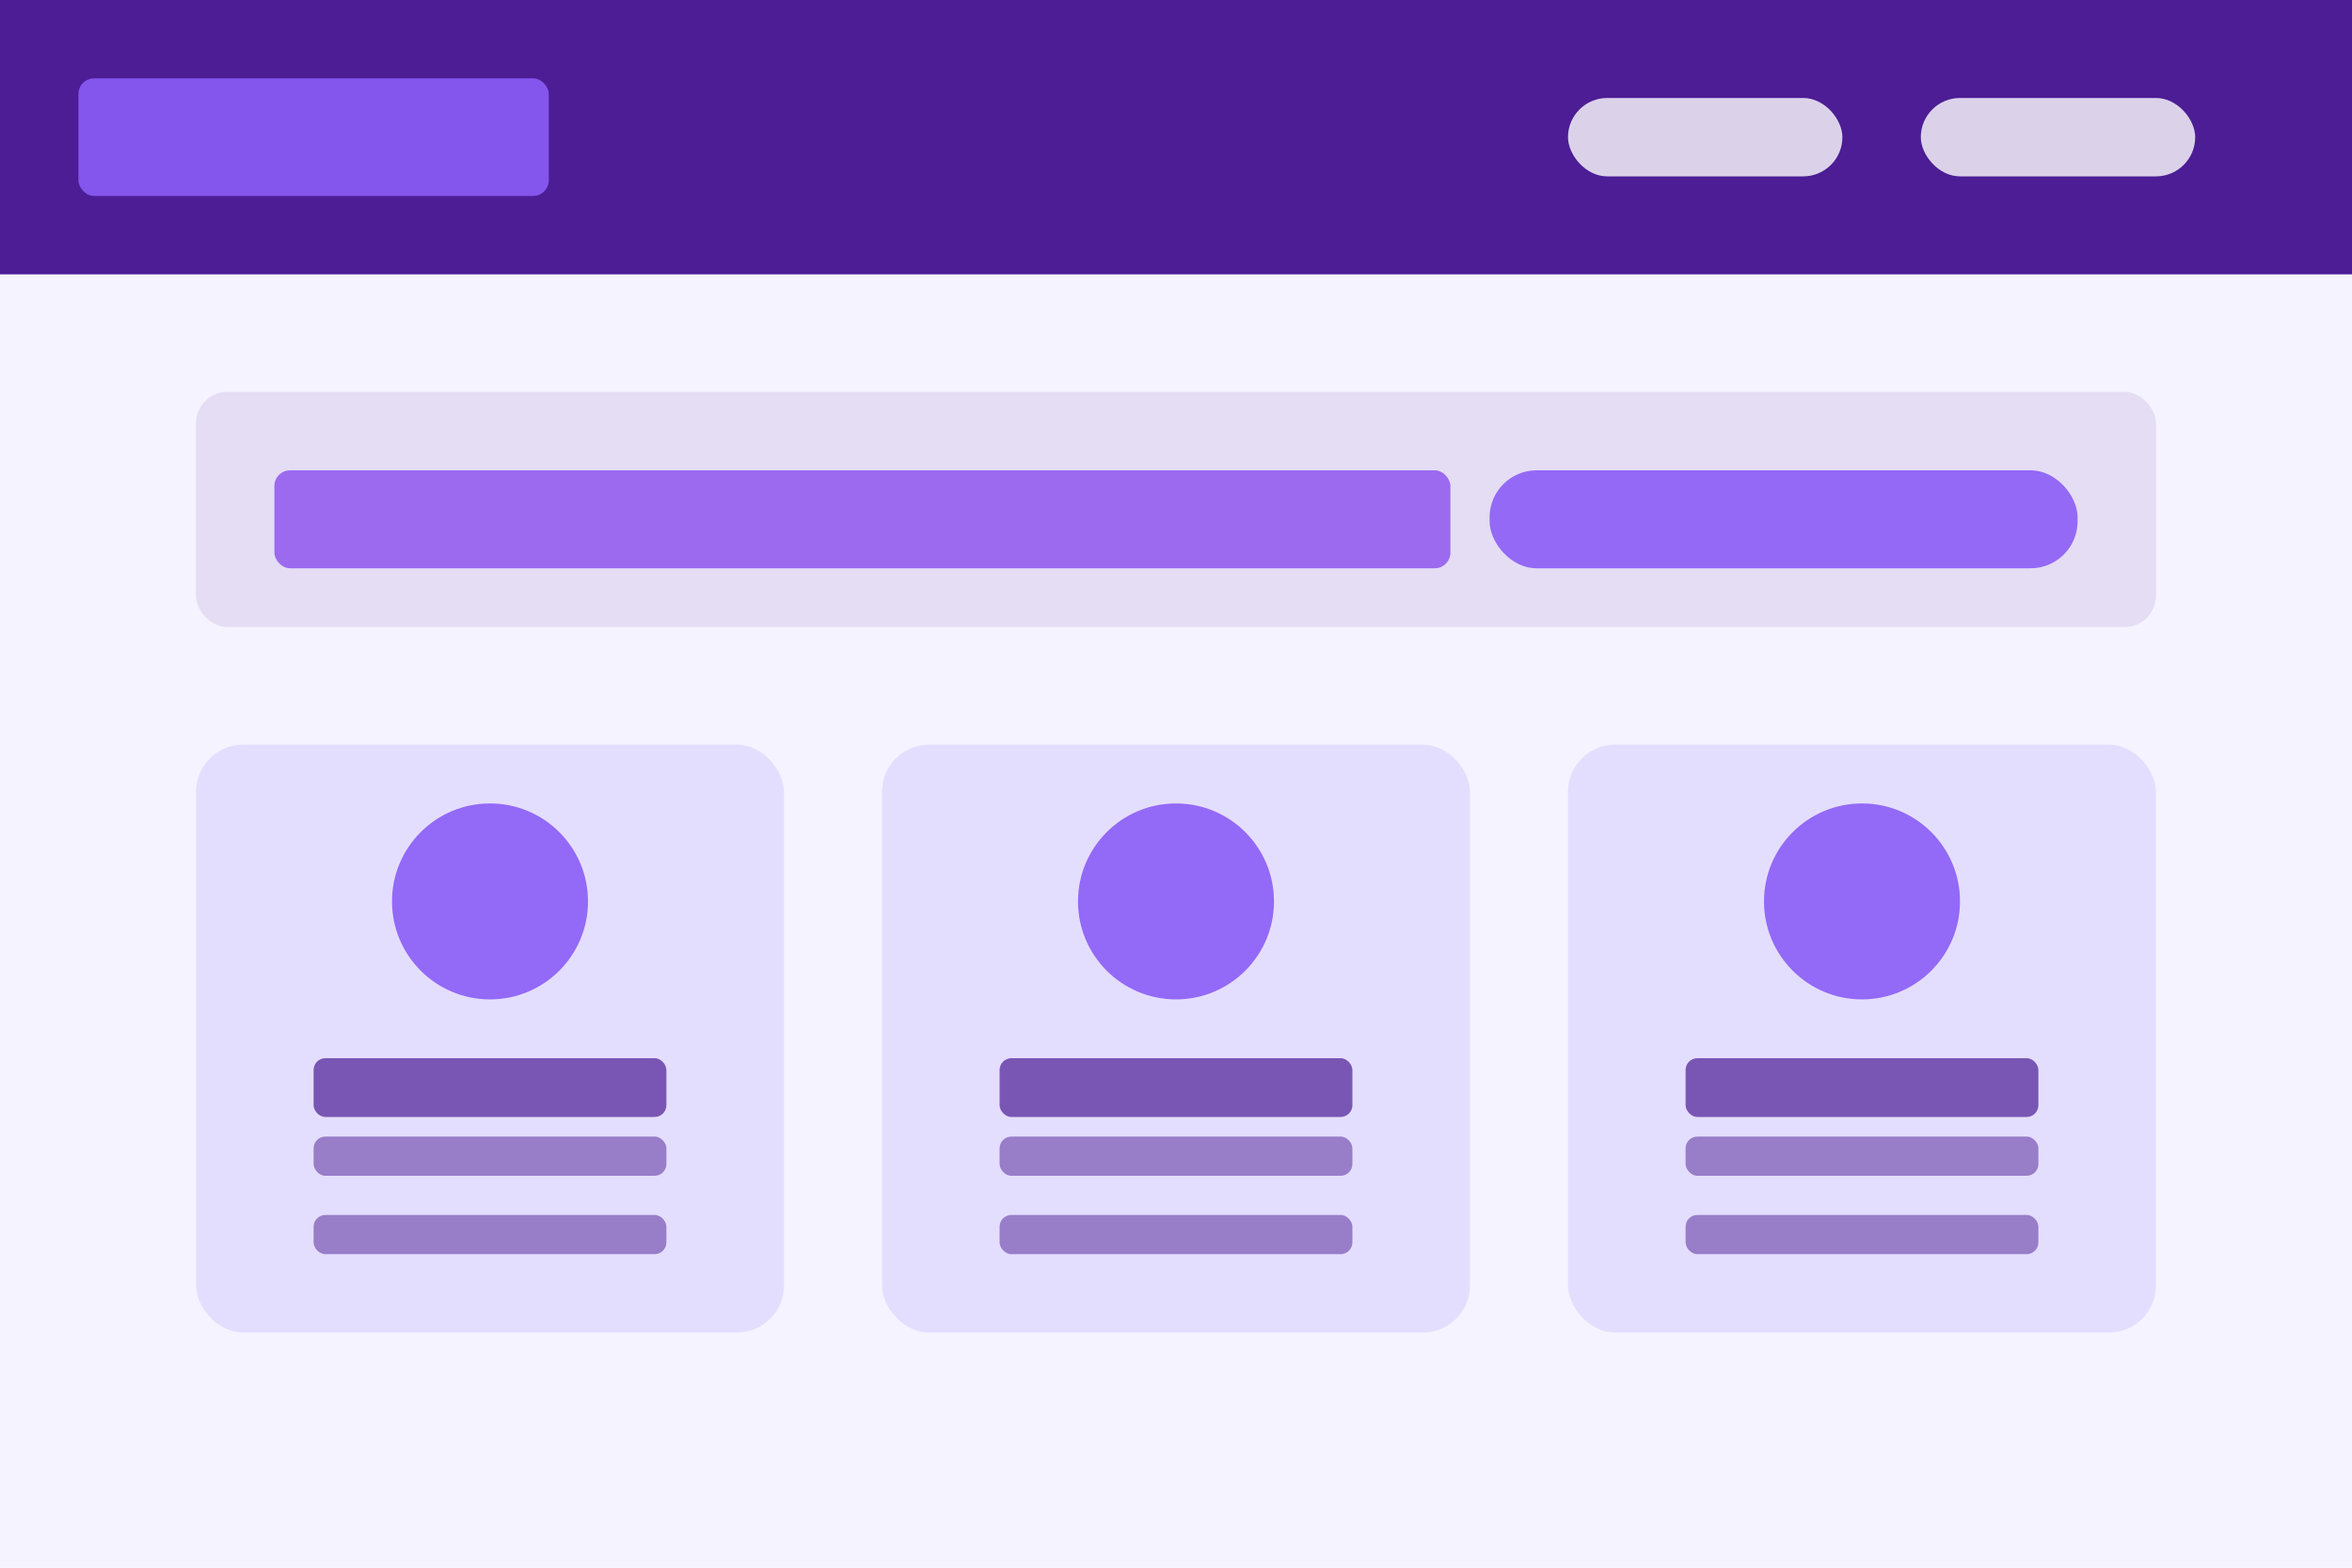 <svg width="600" height="400" xmlns="http://www.w3.org/2000/svg">
  <!-- Purple theme template -->
  <rect width="100%" height="100%" fill="#f5f3ff"/>
  <rect width="100%" height="70" fill="#4c1d95"/>
  
  <!-- Header navbar -->
  <rect x="20" y="20" width="120" height="30" rx="4" fill="#8b5cf6" opacity="0.9"/>
  <rect x="400" y="25" width="70" height="20" rx="10" fill="#ffffff" opacity="0.8"/>
  <rect x="490" y="25" width="70" height="20" rx="10" fill="#ffffff" opacity="0.8"/>
  
  <!-- App showcase style -->
  <rect x="50" y="100" width="500" height="60" rx="8" fill="#4c1d95" opacity="0.1"/>
  <rect x="70" y="120" width="300" height="25" rx="4" fill="#7c3aed" opacity="0.7"/>
  <rect x="380" y="120" width="150" height="25" rx="12" fill="#8b5cf6" opacity="0.9"/>
  
  <!-- Feature blocks with icons -->
  <rect x="50" y="190" width="150" height="150" rx="12" fill="#ddd6fe" opacity="0.7"/>
  <circle cx="125" cy="230" r="25" fill="#8b5cf6" opacity="0.9"/>
  <rect x="80" y="270" width="90" height="15" rx="3" fill="#4c1d95" opacity="0.7"/>
  <rect x="80" y="290" width="90" height="10" rx="3" fill="#4c1d95" opacity="0.5"/>
  <rect x="80" y="310" width="90" height="10" rx="3" fill="#4c1d95" opacity="0.5"/>
  
  <rect x="225" y="190" width="150" height="150" rx="12" fill="#ddd6fe" opacity="0.7"/>
  <circle cx="300" cy="230" r="25" fill="#8b5cf6" opacity="0.9"/>
  <rect x="255" y="270" width="90" height="15" rx="3" fill="#4c1d95" opacity="0.7"/>
  <rect x="255" y="290" width="90" height="10" rx="3" fill="#4c1d95" opacity="0.5"/>
  <rect x="255" y="310" width="90" height="10" rx="3" fill="#4c1d95" opacity="0.5"/>
  
  <rect x="400" y="190" width="150" height="150" rx="12" fill="#ddd6fe" opacity="0.7"/>
  <circle cx="475" cy="230" r="25" fill="#8b5cf6" opacity="0.9"/>
  <rect x="430" y="270" width="90" height="15" rx="3" fill="#4c1d95" opacity="0.7"/>
  <rect x="430" y="290" width="90" height="10" rx="3" fill="#4c1d95" opacity="0.5"/>
  <rect x="430" y="310" width="90" height="10" rx="3" fill="#4c1d95" opacity="0.5"/>
</svg> 